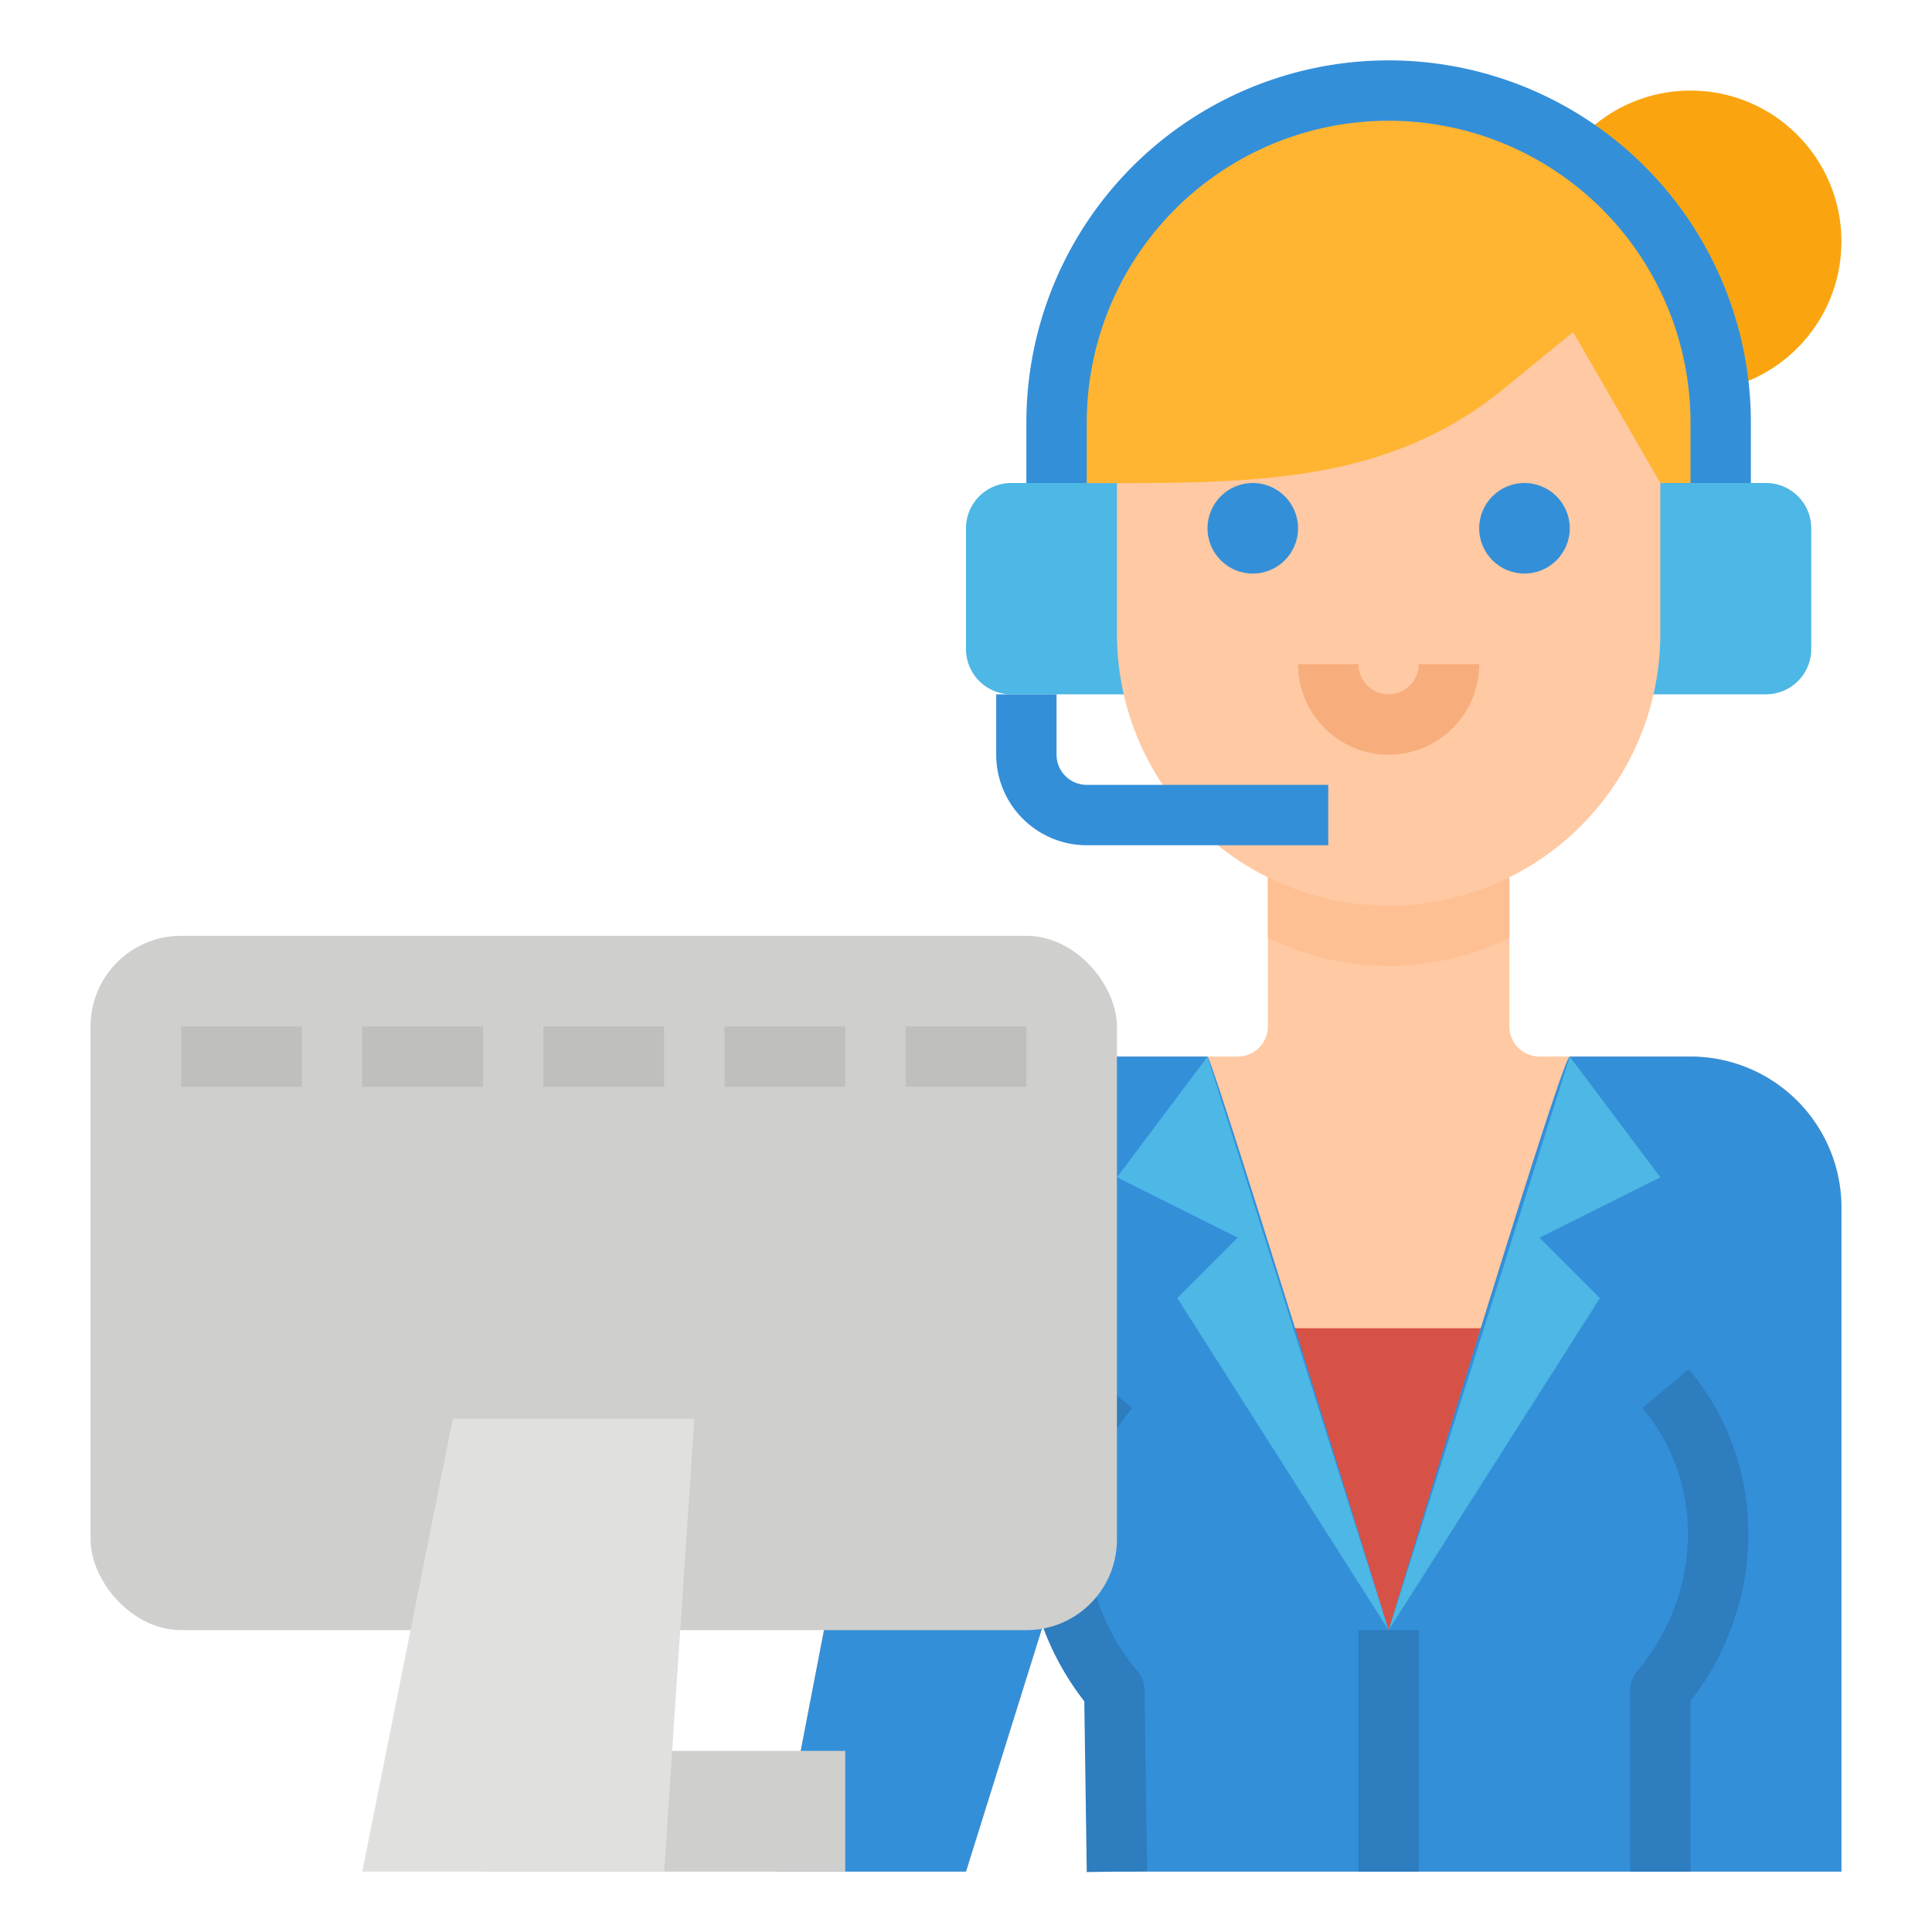 <svg xmlns="http://www.w3.org/2000/svg" viewBox="0 0 512 512"><title>call-center-support-service</title><g id="Flat"><path d="M444,128h36a0,0,0,0,1,0,0v56a0,0,0,0,1,0,0H444a12,12,0,0,1-12-12V140A12,12,0,0,1,444,128Z" transform="translate(912 312) rotate(180)" style="fill:#4db7e5"/><path d="M268,128h36a0,0,0,0,1,0,0v56a0,0,0,0,1,0,0H268a12,12,0,0,1-12-12V140A12,12,0,0,1,268,128Z" style="fill:#4db7e5"/><path d="M488,320V496H296V368L256,496H206.03l35.45-183.99A39.989,39.989,0,0,1,280.67,280H328a8,8,0,0,0,8-8V216h64v56a8,8,0,0,0,8,8h40A40,40,0,0,1,488,320Z" style="fill:#fec9a3"/><path d="M400,216v32.51a72.1,72.1,0,0,1-64,0V216Z" style="fill:#fec093"/><rect x="328" y="352" width="80" height="88" style="fill:#d75246"/><path d="M448,280H416c-2.209,0-48,152-48,152s-46.774-152-48-152H280.672a40,40,0,0,0-39.2,32.014L206.029,496H256l24.824-79.438A65.05,65.05,0,0,0,295.312,448L296,496H488V320A40,40,0,0,0,448,280Z" style="fill:#348fd9"/><polygon points="320 280 296 312 328 328 312 344 368 432 320 280" style="fill:#4db7e5"/><polygon points="416 280 440 312 408 328 424 344 368 432 416 280" style="fill:#4db7e5"/><path d="M288,496.115l-.648-45.24c-20.594-26.525-20.559-63.1.443-88.029l12.236,10.308c-16.582,19.683-15.991,49,1.406,69.7a8.005,8.005,0,0,1,1.874,5.031l.687,48Z" style="fill:#2d7dbf"/><path d="M448,496H432V448a8,8,0,0,1,1.875-5.146c17.4-20.7,17.987-50.017,1.4-69.7l12.237-10.31c20.989,24.913,21.039,61.457.484,87.978Z" style="fill:#2d7dbf"/><rect x="360" y="432" width="16" height="64" style="fill:#2d7dbf"/><rect x="24" y="248" width="272" height="184" rx="24" ry="24" style="fill:#cfcfcd"/><rect x="128" y="464" width="96" height="32" style="fill:#cfcfcd"/><polygon points="176 496 96 496 120 376 184 376 176 496" style="fill:#e0e0de"/><rect x="48" y="272" width="32" height="16" style="fill:#bfbfbd"/><rect x="96" y="272" width="32" height="16" style="fill:#bfbfbd"/><rect x="144" y="272" width="32" height="16" style="fill:#bfbfbd"/><rect x="192" y="272" width="32" height="16" style="fill:#bfbfbd"/><rect x="240" y="272" width="32" height="16" style="fill:#bfbfbd"/><circle cx="448" cy="64" r="40" style="fill:#faa50f"/><path d="M368,240h0a72,72,0,0,1-72-72V112a64,64,0,0,1,64-64h16a64,64,0,0,1,64,64v56A72,72,0,0,1,368,240Z" style="fill:#fec9a3"/><circle cx="332" cy="140" r="12" style="fill:#348fd9"/><circle cx="404" cy="140" r="12" style="fill:#348fd9"/><path d="M280,112v16c48,0,85.768,1.826,118.779-25.182L416.889,88,440,128h16V112a88,88,0,0,0-88-88h0A88,88,0,0,0,280,112Z" style="fill:#ffb531"/><path d="M368,200a24.027,24.027,0,0,1-24-24h16a8,8,0,0,0,16,0h16A24.027,24.027,0,0,1,368,200Z" style="fill:#f7ad7c"/><path d="M352,224H288a24.027,24.027,0,0,1-24-24V184h16v16a8.009,8.009,0,0,0,8,8h64Z" style="fill:#348fd9"/><path d="M464,128H448V112a80,80,0,0,0-160,0v16H272V112a96,96,0,0,1,192,0Z" style="fill:#348fd9"/></g></svg>